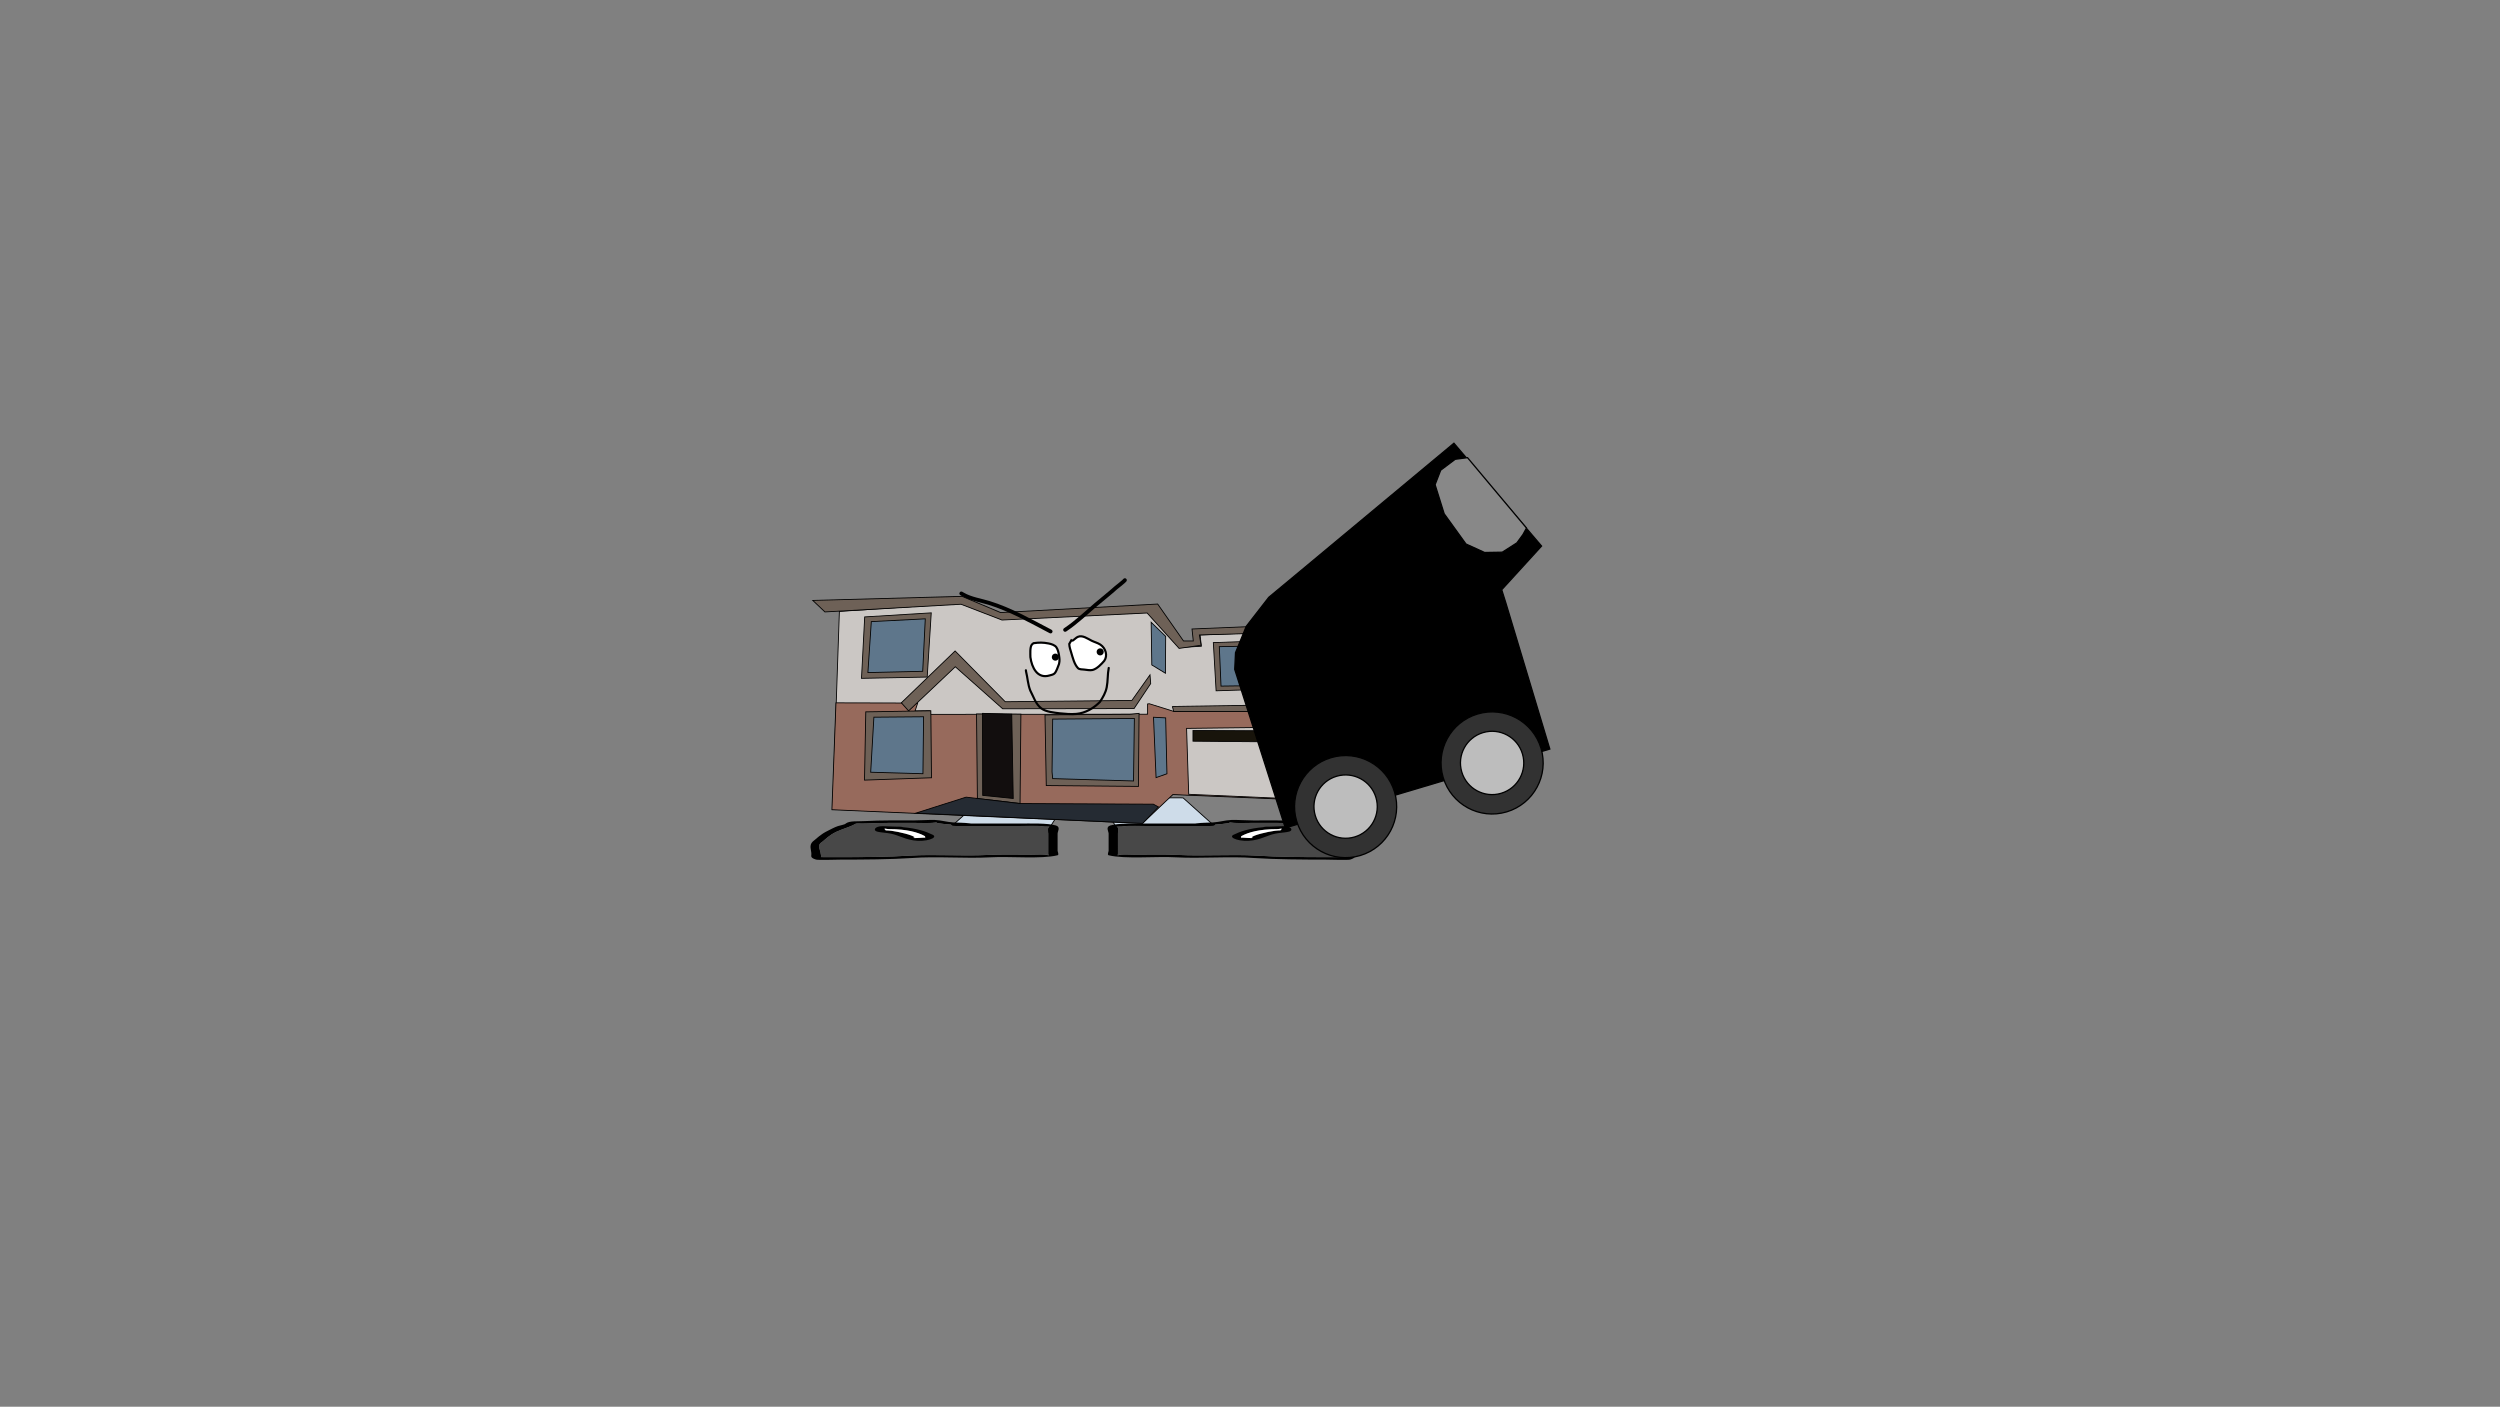<svg version="1.1" xmlns="http://www.w3.org/2000/svg" xmlns:xlink="http://www.w3.org/1999/xlink" width="2878.25" height="1619.58" viewBox="0,0,2878.25,1619.58"><rect x="0" y="0" width="2878.25" height="1619.58" fill="#808080" stroke="none"/><g transform="translate(1117.373,629.809)"><g data-paper-data="{&quot;isPaintingLayer&quot;:true}" stroke-linejoin="miter" stroke-miterlimit="10" stroke-dasharray="" stroke-dashoffset="0" style="mix-blend-mode: normal"><path d="M-1117.373,989.77v-1619.58h2878.25v1619.58z" fill="none" fill-rule="nonzero" stroke="#000000" stroke-width="0" stroke-linecap="butt"/><g><path d="M166.604,320.574l-20.829,-32.081l98.94,0.284l35.41,31.797z" data-paper-data="{&quot;index&quot;:null}" fill="#cedce9" fill-rule="nonzero" stroke="#000000" stroke-width="1" stroke-linecap="round"/><path d="M289.536,318.907c-2.678,0.352 -5.31,0.553 -7.916,0.698c0.018,0.054 0.027,0.11 0.027,0.169c0,1.432 -5.452,1.432 -5.452,1.432c-24.078,0 -48.156,0 -72.234,0c-6.196,0 -21.613,-0.65 -26.183,0.207c-2.632,0.493 -4.517,0.444 -7.89,0.509c-0.381,0.007 -1.073,0.023 -1.685,0.033c3.262,0.612 1.685,6.263 1.685,7.843c0,6.682 0,13.364 0,20.046c0,1.193 0,2.386 0,3.58c0,0.477 -0.959,1.837 0,1.432c3.648,-1.542 10.767,-0.713 19.081,-0.716c16.388,-0.005 33.933,-0.466 50.028,0.309c29.391,1.544 60.992,-0.923 90.148,0.797c24.557,1.612 53.952,1.758 79.252,1.758c6.36,0 12.721,0 19.081,0c0.957,0 2.46,-0.034 4.015,-0.071c-1.565,-0.735 0.074,-2.511 0.074,-3.509c0,-3.728 4.758,-10.158 -1.083,-13.508c-5.162,-4.067 -8.427,-7.983 -16.847,-12.039c-6.212,-2.993 -15.883,-5.645 -21.023,-8.618c-2.492,-1.772 -4.723,-0.505 -12.838,-0.916c-17.957,-0.907 -35.966,-0.716 -54.517,-0.716c-6.762,0 -15.254,0.361 -21.807,0c-1.383,-0.076 -3.983,-0.359 -5.931,-0.591c3.564,0.723 -4.568,1.423 -7.986,1.871zM203.96,318.342c18.198,0 36.395,0 54.593,0c0.525,-0.069 1.05,-0.138 1.575,-0.207c6.914,-0.908 13.157,-0.667 19.081,-1.074c8.073,-0.554 12.902,-2.42 21.231,-2.864c4.785,-0.255 18.037,0.565 24.82,0.565c18.392,0 36.763,-0.276 54.517,0.716c9.973,0.557 18.402,-0.529 23.066,2.787c0.688,1.26 6.191,2.047 9.069,3.016c4.399,1.481 8.075,3.674 11.479,5.314c8.438,4.065 12.148,8.245 17.438,12.414c4.728,4.394 1.643,9.842 1.643,14.413c0,2.527 1.516,4.308 -5.452,6.443c-2.43,0.745 -24.878,0 -28.621,0c-26.096,0 -56.587,-0.181 -81.897,-1.843c-27.805,-2.135 -60.902,0.742 -89.642,-0.767c-23.16,-1.37 -58.908,2.28 -77.874,-2.401c-1.878,-0.463 0,-4.248 0,-5.011c0,-6.682 0,-13.364 0,-20.046c0,-2.234 -3.749,-7.568 1.939,-9.231c9.926,-2.903 28.503,-2.223 43.038,-2.223z" data-paper-data="{&quot;index&quot;:null}" fill="#000000" fill-rule="nonzero" stroke="none" stroke-width="1" stroke-linecap="butt"/><path d="M281.543,319.536c2.606,-0.145 5.27,-0.348 7.948,-0.7c3.417,-0.449 11.582,-1.149 8.018,-1.872c1.949,0.232 4.57,0.515 5.953,0.591c6.553,0.361 15.121,0.004 21.883,0.004c18.55,0 36.677,-0.171 54.633,0.736c8.115,0.41 10.363,-0.851 12.855,0.921c5.14,2.973 14.852,5.647 21.064,8.64c8.42,4.056 11.696,7.999 16.858,12.066c5.841,3.349 1.058,9.805 1.058,13.533c0,0.998 -1.649,2.779 -0.084,3.514c-1.556,0.037 -3.06,0.072 -4.017,0.072c-6.36,0 -12.732,0.004 -19.092,0.004c-25.3,0 -54.815,-0.12 -79.372,-1.733c-29.157,-1.72 -61.046,0.733 -90.437,-0.811c-16.095,-0.774 -33.69,-0.33 -50.078,-0.325c-8.313,0.003 -15.439,-0.83 -19.087,0.713c-0.959,0.405 -0.004,-0.957 -0.004,-1.434c0,-1.193 -0.009,-2.392 -0.009,-3.585c0,-6.682 -0.011,-13.404 -0.011,-20.086c0,-1.58 1.593,-7.245 -1.668,-7.856c0.612,-0.01 1.305,-0.026 1.686,-0.033c3.373,-0.065 5.262,-0.018 7.894,-0.511c4.57,-0.856 20.001,-0.213 26.197,-0.213c24.078,0 48.285,-0.028 72.363,-0.028c0,0 5.478,-0.002 5.478,-1.434c0,-0.059 -0.008,-0.115 -0.026,-0.169z" data-paper-data="{&quot;noHover&quot;:false,&quot;origItem&quot;:[&quot;Path&quot;,{&quot;applyMatrix&quot;:true,&quot;segments&quot;:[[[579.60736,595.76373],[0.95609,-0.20262],[0.00646,0.07548]],[[579.61718,596],[0,-0.08208],[0,2]],[[577.61718,598],[0,0],[-8.83333,0]],[[551.11718,598],[8.83333,0],[-2.27308,0]],[[541.51161,598.28885],[1.67648,-1.19621],[-0.96568,0.68904]],[[538.61718,599],[1.23739,-0.09027],[-0.13966,0.01019]],[[537.99901,599.04541],[0.22447,-0.0134],[1.19653,0.85421]],[[538.61718,610],[0,-2.20646],[0,9.33333]],[[538.61718,638],[0,-9.33333],[0,1.66667]],[[538.61718,643],[0,-1.66667],[0,0.66667]],[[538.61718,645],[-0.35177,0.56631],[1.33831,-2.15456]],[[545.61718,644],[-3.04994,0.00386],[6.01206,-0.00761]],[[563.97058,644.43107],[-5.90478,-1.08158],[10.78253,2.15651]],[[597.04254,645.54479],[-10.6965,-2.40266],[9.00888,2.25222]],[[626.11718,648],[-9.28168,0],[2.33333,0]],[[633.11718,648],[-2.33333,0],[0.35109,0]],[[634.59021,647.90091],[-0.5707,0.05184],[-0.57412,-1.02596]],[[634.61718,643],[0,1.39387],[0,-5.20707]],[[634.21982,624.13246],[2.14282,4.67827],[-1.8936,-5.6808]],[[628.03948,607.31672],[3.08887,5.66543],[-2.2791,-4.1802]],[[620.32688,595.27881],[1.8857,4.15235],[-0.91417,-2.47477]],[[615.61718,594],[2.9771,0.57275],[-6.58756,-1.26734]],[[595.61718,593],[6.8054,0],[-2.48058,0]],[[587.61718,593],[2.40395,0.50364],[-0.50743,-0.10631]],[[585.44122,592.1748],[0.71481,0.32365],[1.30749,1.01011]],[[582.51161,594.78885],[1.25365,-0.62682],[-0.98239,0.4912]]],&quot;closed&quot;:true}],&quot;index&quot;:null}" fill="#484848" fill-rule="nonzero" stroke="none" stroke-width="1" stroke-linecap="butt"/><path d="M357.969,324.785c0,-0.166 -0.076,-0.444 -0.148,-0.717c-0.281,0.111 -0.7,0.205 -1.238,0.286c-1.615,0.432 -4.066,0.431 -4.066,0.431c-20.765,0 -32.759,3.801 -40.1,7.8c-0.864,0.454 -0.787,1 -0.787,1.507c0,0.144 -0.053,0.374 -0.11,0.611c0.055,-0.076 0.192,-0.139 0.471,-0.179c1.233,-0.178 11.953,0.911 13.268,0.284c0.395,-0.188 -1.939,-0.224 -1.81,-0.436c1.583,-2.612 18.376,-6.562 26.63,-7.646c2.141,-0.281 4.551,-0.423 6.947,-0.487c-0.937,-0.383 0.943,-0.97 0.943,-1.454zM311.491,334.822c-0.124,0.509 -0.233,0.996 0.139,0.702c0.254,-0.2 -0.113,-0.482 -0.139,-0.702zM302.665,331.304c7.792,-3.858 18.154,-7.375 34.303,-8.76c1.517,-0.623 4.646,-0.623 4.646,-0.623h2.726c6.172,0 9.438,-0.565 16.067,-0.565c9.207,0 11.341,4.808 6.527,6.217c-3.038,0.889 -7.911,1.18 -11.978,1.714c-12.038,1.581 -16.505,6.124 -29.696,8.384c-13.981,2.396 -29.373,-2.807 -22.594,-6.368z" data-paper-data="{&quot;index&quot;:null}" fill="#000000" fill-rule="nonzero" stroke="none" stroke-width="1" stroke-linecap="butt"/><path d="M358.024,324.02c0.072,0.273 0.16,0.555 0.16,0.721c0,0.484 -1.857,1.079 -0.92,1.462c-2.396,0.065 -4.82,0.2 -6.961,0.482c-8.255,1.084 -25.128,5.014 -26.712,7.626c-0.129,0.212 1.946,0.374 1.551,0.562c-1.315,0.627 -12.128,-0.481 -13.361,-0.303c-0.279,0.04 -0.415,0.103 -0.47,0.18c0.057,-0.237 0.1,-0.47 0.1,-0.614c0,-0.507 -0.1,-1.064 0.764,-1.517c7.341,-3.999 19.768,-7.884 40.533,-7.884c0,0 2.462,0.003 4.077,-0.428c0.539,-0.08 0.958,-0.175 1.238,-0.286z" data-paper-data="{&quot;noHover&quot;:false,&quot;origItem&quot;:[&quot;Path&quot;,{&quot;applyMatrix&quot;:true,&quot;segments&quot;:[[[607.563,601.99816],[0.02649,0.38155],[-0.10299,0.15484]],[[607.10872,602.39727],[0.1976,-0.11227],[-0.59254,0.60273]],[[605.61718,603],[0,0],[-7.618,0]],[[590.90604,613.89443],[2.69308,-5.58508],[-0.31682,0.63364]],[[590.61718,616],[0,-0.70843],[0,0.20156]],[[590.57685,616.85325],[0.02106,-0.33136],[0.02013,-0.10671]],[[590.74964,616.60263],[-0.10238,0.05628],[0.45234,-0.24865]],[[595.61718,617],[-0.48256,0.87548],[0.14503,-0.26312]],[[594.95308,616.3906],[-0.04725,0.29671],[0.58086,-3.64773]],[[604.72276,605.71115],[-3.02833,1.51416],[0.78545,-0.39273]],[[607.27135,605.03032],[-0.87898,0.0905],[-0.34365,-0.53523]],[[607.61718,603],[0,0.6759],[0,-0.23192]]],&quot;closed&quot;:true}],&quot;index&quot;:null}" fill="#ffffff" fill-rule="nonzero" stroke="none" stroke-width="1" stroke-linecap="butt"/><path d="M-20.891,320.574l35.41,-31.797l98.94,-0.284l-20.829,32.081z" data-paper-data="{&quot;index&quot;:null}" fill="#cedce9" fill-rule="nonzero" stroke="#000000" stroke-width="1" stroke-linecap="round"/><path d="M-30.303,318.907c-3.417,-0.449 -11.55,-1.148 -7.986,-1.871c-1.948,0.232 -4.548,0.515 -5.931,0.591c-6.553,0.361 -15.045,0 -21.807,0c-18.55,0 -36.56,-0.191 -54.517,0.716c-8.115,0.41 -10.346,-0.856 -12.838,0.916c-5.14,2.973 -14.811,5.626 -21.023,8.618c-8.42,4.056 -11.685,7.972 -16.847,12.039c-5.841,3.349 -1.083,9.78 -1.083,13.508c0,0.998 1.639,2.774 0.074,3.509c1.556,0.037 3.058,0.071 4.015,0.071c6.36,0 12.721,0 19.081,0c25.3,0 54.696,-0.145 79.252,-1.758c29.157,-1.72 60.757,0.747 90.148,-0.797c16.095,-0.774 33.64,-0.314 50.028,-0.309c8.314,0.003 15.433,-0.827 19.081,0.716c0.959,0.405 0,-0.955 0,-1.432c0,-1.193 0,-2.386 0,-3.58c0,-6.682 0,-13.364 0,-20.046c0,-1.58 -1.577,-7.231 1.685,-7.843c-0.612,-0.01 -1.304,-0.025 -1.685,-0.033c-3.373,-0.065 -5.257,-0.016 -7.89,-0.509c-4.57,-0.856 -19.987,-0.207 -26.183,-0.207c-24.078,0 -48.156,0 -72.234,0c0,0 -5.452,0 -5.452,-1.432c0,-0.059 0.009,-0.115 0.027,-0.169c-2.606,-0.145 -5.239,-0.346 -7.916,-0.698zM55.273,318.342c14.535,0 33.111,-0.68 43.038,2.223c5.688,1.664 1.939,6.997 1.939,9.231c0,6.682 0,13.364 0,20.046c0,0.763 1.878,4.548 0,5.011c-18.966,4.681 -54.714,1.031 -77.874,2.401c-28.74,1.51 -61.838,-1.367 -89.642,0.767c-25.31,1.662 -55.801,1.843 -81.897,1.843c-3.743,0 -26.191,0.745 -28.621,0c-6.968,-2.135 -5.452,-3.916 -5.452,-6.443c0,-4.571 -3.085,-10.019 1.643,-14.413c5.29,-4.168 9,-8.349 17.438,-12.414c3.404,-1.64 7.08,-3.833 11.479,-5.314c2.878,-0.969 8.381,-1.756 9.069,-3.016c4.664,-3.316 13.093,-2.23 23.066,-2.787c17.753,-0.992 36.125,-0.716 54.517,-0.716c6.783,0 20.035,-0.82 24.82,-0.565c8.329,0.444 13.158,2.31 21.231,2.864c5.924,0.406 12.166,0.166 19.081,1.074c0.525,0.069 1.05,0.138 1.575,0.207c18.197,0 36.395,0 54.593,0z" data-paper-data="{&quot;index&quot;:null}" fill="#000000" fill-rule="nonzero" stroke="none" stroke-width="1" stroke-linecap="butt"/><path d="M-22.31,319.536c-0.018,0.054 -0.026,0.11 -0.026,0.169c0,1.432 5.478,1.434 5.478,1.434c24.078,0 48.285,0.028 72.363,0.028c6.196,0 21.627,-0.643 26.197,0.213c2.632,0.493 4.521,0.447 7.894,0.511c0.381,0.007 1.074,0.023 1.686,0.033c-3.262,0.612 -1.668,6.277 -1.668,7.856c0,6.682 -0.011,13.404 -0.011,20.086c0,1.193 -0.009,2.392 -0.009,3.585c0,0.477 0.955,1.839 -0.004,1.434c-3.648,-1.542 -10.774,-0.71 -19.087,-0.713c-16.388,-0.005 -33.982,-0.449 -50.078,0.325c-29.391,1.544 -61.281,-0.909 -90.437,0.811c-24.557,1.612 -54.072,1.733 -79.372,1.733c-6.36,0 -12.732,-0.004 -19.092,-0.004c-0.957,0 -2.462,-0.035 -4.017,-0.072c1.565,-0.735 -0.084,-2.516 -0.084,-3.514c0,-3.728 -4.783,-10.183 1.058,-13.533c5.162,-4.067 8.438,-8.01 16.858,-12.066c6.212,-2.993 15.924,-5.667 21.064,-8.64c2.492,-1.772 4.74,-0.511 12.855,-0.921c17.957,-0.907 36.083,-0.736 54.633,-0.736c6.762,0 15.33,0.357 21.883,-0.004c1.383,-0.076 4.004,-0.359 5.953,-0.591c-3.564,0.723 4.601,1.424 8.018,1.872c2.678,0.352 5.342,0.555 7.948,0.7z" data-paper-data="{&quot;noHover&quot;:false,&quot;origItem&quot;:[&quot;Path&quot;,{&quot;applyMatrix&quot;:true,&quot;segments&quot;:[[[579.60736,595.76373],[0.95609,-0.20262],[0.00646,0.07548]],[[579.61718,596],[0,-0.08208],[0,2]],[[577.61718,598],[0,0],[-8.83333,0]],[[551.11718,598],[8.83333,0],[-2.27308,0]],[[541.51161,598.28885],[1.67648,-1.19621],[-0.96568,0.68904]],[[538.61718,599],[1.23739,-0.09027],[-0.13966,0.01019]],[[537.99901,599.04541],[0.22447,-0.0134],[1.19653,0.85421]],[[538.61718,610],[0,-2.20646],[0,9.33333]],[[538.61718,638],[0,-9.33333],[0,1.66667]],[[538.61718,643],[0,-1.66667],[0,0.66667]],[[538.61718,645],[-0.35177,0.56631],[1.33831,-2.15456]],[[545.61718,644],[-3.04994,0.00386],[6.01206,-0.00761]],[[563.97058,644.43107],[-5.90478,-1.08158],[10.78253,2.15651]],[[597.04254,645.54479],[-10.6965,-2.40266],[9.00888,2.25222]],[[626.11718,648],[-9.28168,0],[2.33333,0]],[[633.11718,648],[-2.33333,0],[0.35109,0]],[[634.59021,647.90091],[-0.5707,0.05184],[-0.57412,-1.02596]],[[634.61718,643],[0,1.39387],[0,-5.20707]],[[634.21982,624.13246],[2.14282,4.67827],[-1.8936,-5.6808]],[[628.03948,607.31672],[3.08887,5.66543],[-2.2791,-4.1802]],[[620.32688,595.27881],[1.8857,4.15235],[-0.91417,-2.47477]],[[615.61718,594],[2.9771,0.57275],[-6.58756,-1.26734]],[[595.61718,593],[6.8054,0],[-2.48058,0]],[[587.61718,593],[2.40395,0.50364],[-0.50743,-0.10631]],[[585.44122,592.1748],[0.71481,0.32365],[1.30749,1.01011]],[[582.51161,594.78885],[1.25365,-0.62682],[-0.98239,0.4912]]],&quot;closed&quot;:true}],&quot;index&quot;:null}" fill="#484848" fill-rule="nonzero" stroke="none" stroke-width="1" stroke-linecap="butt"/><path d="M-98.736,324.785c0,0.484 1.879,1.07 0.943,1.454c2.396,0.065 4.806,0.206 6.947,0.487c8.255,1.084 25.047,5.034 26.63,7.646c0.129,0.212 -2.206,0.248 -1.81,0.436c1.315,0.627 12.035,-0.462 13.268,-0.284c0.279,0.04 0.416,0.103 0.471,0.179c-0.057,-0.237 -0.11,-0.467 -0.11,-0.611c0,-0.507 0.076,-1.054 -0.787,-1.507c-7.341,-3.999 -19.335,-7.8 -40.1,-7.8c0,0 -2.45,0 -4.066,-0.431c-0.539,-0.08 -0.958,-0.175 -1.238,-0.286c-0.072,0.273 -0.148,0.551 -0.148,0.717zM-52.397,335.524c0.372,0.293 0.262,-0.193 0.139,-0.702c-0.026,0.221 -0.393,0.502 -0.139,0.702zM-43.432,331.304c6.779,3.561 -8.613,8.763 -22.594,6.368c-13.191,-2.26 -17.658,-6.803 -29.696,-8.384c-4.067,-0.534 -8.94,-0.826 -11.978,-1.714c-4.815,-1.408 -2.68,-6.217 6.527,-6.217c6.63,0 9.895,0.565 16.067,0.565h2.726c0,0 3.129,0 4.646,0.623c16.149,1.385 26.511,4.902 34.303,8.76z" data-paper-data="{&quot;index&quot;:null}" fill="#000000" fill-rule="nonzero" stroke="none" stroke-width="1" stroke-linecap="butt"/><path d="M-98.791,324.02c0.281,0.111 0.7,0.205 1.238,0.286c1.615,0.432 4.077,0.428 4.077,0.428c20.765,0 33.192,3.885 40.533,7.884c0.864,0.454 0.764,1.01 0.764,1.517c0,0.144 0.042,0.377 0.1,0.614c-0.055,-0.076 -0.191,-0.14 -0.47,-0.18c-1.233,-0.178 -12.046,0.93 -13.361,0.303c-0.395,-0.188 1.68,-0.35 1.551,-0.562c-1.583,-2.611 -18.457,-6.542 -26.712,-7.626c-2.141,-0.281 -4.565,-0.417 -6.961,-0.482c0.937,-0.383 -0.92,-0.978 -0.92,-1.462c0,-0.166 0.088,-0.448 0.16,-0.721z" data-paper-data="{&quot;noHover&quot;:false,&quot;origItem&quot;:[&quot;Path&quot;,{&quot;applyMatrix&quot;:true,&quot;segments&quot;:[[[607.563,601.99816],[0.02649,0.38155],[-0.10299,0.15484]],[[607.10872,602.39727],[0.1976,-0.11227],[-0.59254,0.60273]],[[605.61718,603],[0,0],[-7.618,0]],[[590.90604,613.89443],[2.69308,-5.58508],[-0.31682,0.63364]],[[590.61718,616],[0,-0.70843],[0,0.20156]],[[590.57685,616.85325],[0.02106,-0.33136],[0.02013,-0.10671]],[[590.74964,616.60263],[-0.10238,0.05628],[0.45234,-0.24865]],[[595.61718,617],[-0.48256,0.87548],[0.14503,-0.26312]],[[594.95308,616.3906],[-0.04725,0.29671],[0.58086,-3.64773]],[[604.72276,605.71115],[-3.02833,1.51416],[0.78545,-0.39273]],[[607.27135,605.03032],[-0.87898,0.0905],[-0.34365,-0.53523]],[[607.61718,603],[0,0.6759],[0,-0.23192]]],&quot;closed&quot;:true}],&quot;index&quot;:null}" fill="#ffffff" fill-rule="nonzero" stroke="none" stroke-width="1" stroke-linecap="butt"/><path d="M-13.753,289.776c1.942,0.493 3.915,0.804 5.918,0.934c-1.973,0 -3.945,0 -5.918,0c0,-0.311 0,-0.623 0,-0.934z" data-paper-data="{&quot;index&quot;:null}" fill="#5a5a5a" fill-rule="evenodd" stroke="#000000" stroke-width="0.5" stroke-linecap="butt"/><path d="M188.387,291.956c0,0.415 0,0.831 0,1.246c-3.794,0.102 -7.531,-0.002 -11.213,-0.311c3.635,0 7.266,0 10.901,0c-0.075,-0.402 0.031,-0.714 0.311,-0.934z" data-paper-data="{&quot;index&quot;:null}" fill="#b9b9b9" fill-rule="evenodd" stroke="#000000" stroke-width="0.5" stroke-linecap="butt"/></g><path d="M-150.988,74.109l140.593,-9.397l45.178,18.071l169.145,-7.59l36.865,40.479l24.938,-1.446l-1.446,-13.011l121.076,-4.698v11.204v2.169l32.528,-2.53l9.397,-2.169l9.758,187.668l-204.564,-8.313l-35.6,32.528l-355.728,-15.18z" fill="#cbc7c4" fill-rule="nonzero" stroke="#000000" stroke-width="1" stroke-linecap="round"/><path d="M438.347,293.592l-205.414,-8.595l-35.116,33.151l-357.418,-15.716l4.666,-123.054l94.051,0.246l-2.947,9.086l17.189,-0.246l0.737,4.175l249.756,-0.184v-11.787l1.965,-0.246l28.24,8.84l198.109,-0.737z" fill="#976a5c" fill-rule="nonzero" stroke="#000000" stroke-width="1" stroke-linecap="round"/><path d="M207.412,157.217l-19.154,28.731l-151.267,0.246l-54.515,-48.376l-53.778,50.832l-8.349,-9.331l61.882,-59.672l57.708,58.444l145.804,-1.473l20.873,-29.468z" fill="#6e6157" fill-rule="nonzero" stroke="#000000" stroke-width="1" stroke-linecap="round"/><path d="M234.977,183.492l213.211,-3.192l-3.438,9.086h-210.817l-1.473,-5.648z" fill="#6e6157" fill-rule="nonzero" stroke="#000000" stroke-width="1" stroke-linecap="round"/><path d="M383.911,97.79l-120.449,3.438l1.965,11.787l-25.293,3.683l-36.835,-40.764l-167.106,8.104l-47.148,-18.172l-156.67,8.84l-13.997,-13.26l171.833,-4.666l44.447,18.663l180.796,-9.823l29.713,42.483h11.296l-1.473,-13.752l140.892,-5.894l-3.192,13.015l45.92,-4.42l-2.701,7.612l-17.435,2.947l-32.906,1.965z" fill="#6e6157" fill-rule="nonzero" stroke="#000000" stroke-width="1" stroke-linecap="round"/><path d="M408.099,291.54l-156.915,-6.876l-2.456,-75.879l158.327,-1.965l2.21,86.193z" fill="#cbc7c4" fill-rule="nonzero" stroke="#000000" stroke-width="1" stroke-linecap="round"/><path d="M401.223,224.747l-145.128,-1.228v-12.278l144.637,0.491z" fill="#18140b" fill-rule="nonzero" stroke="#000000" stroke-width="1" stroke-linecap="round"/><path d="M282.739,165.505l-3.192,-55.497l87.421,-2.947l0.737,55.743z" fill="#6e6157" fill-rule="nonzero" stroke="#000000" stroke-width="1" stroke-linecap="round"/><path d="M288.387,160.102l-1.965,-45.429l74.16,-1.228l1.228,45.675z" fill="#5e768b" fill-rule="nonzero" stroke="#000000" stroke-width="1" stroke-linecap="round"/><path d="M207.965,86.617l16.698,16.207l-0.246,42.483l-15.716,-9.577z" fill="#5e768b" fill-rule="nonzero" stroke="#000000" stroke-width="1" stroke-linecap="round"/><path d="M210.666,195.955l13.997,0.737l1.473,64.338l-12.524,4.42z" fill="#5e768b" fill-rule="nonzero" stroke="#000000" stroke-width="1" stroke-linecap="round"/><path d="M194.029,191.473l-0.737,84.106l-106.084,-0.982l-1.473,-81.343l98.717,-0.737z" fill="#6e6157" fill-rule="nonzero" stroke="#000000" stroke-width="1" stroke-linecap="round"/><path d="M187.644,269.317l-93.069,-2.701l-0.737,-7.858l0.737,-60.654l94.051,-0.737z" fill="#5e768b" fill-rule="nonzero" stroke="#000000" stroke-width="1" stroke-linecap="round"/><path d="M7.891,289.33l-0.982,-97.182l51.077,0.246l-0.982,102.83l-51.077,-5.894z" fill="#6e6157" fill-rule="nonzero" stroke="#000000" stroke-width="1" stroke-linecap="round"/><path d="M14.031,285.892l-0.246,-94.419l33.642,0.982l1.719,96.998z" fill="#120e0e" fill-rule="nonzero" stroke="#000000" stroke-width="1" stroke-linecap="round"/><path d="M-120.6,189.754l74.897,-1.228l0.737,77.107l-77.107,2.701z" fill="#6e6157" fill-rule="nonzero" stroke="#000000" stroke-width="1" stroke-linecap="round"/><path d="M-114.952,259.249l3.683,-63.355l57.216,-0.491l-0.737,65.566z" fill="#5e768b" fill-rule="nonzero" stroke="#000000" stroke-width="1" stroke-linecap="round"/><path d="M-63.033,306.362l57.953,-18.417l61.821,7.367l153.723,0.737l5.894,3.192l-18.172,18.908z" fill="#252b33" fill-rule="nonzero" stroke="#000000" stroke-width="1" stroke-linecap="round"/><path d="M-49.895,149.692l-75.634,1.473l3.683,-70.722l76.616,-4.666z" fill="#6e6157" fill-rule="nonzero" stroke="#000000" stroke-width="1" stroke-linecap="round"/><path d="M-55.052,143.062l-63.11,1.473l3.929,-58.69l62.128,-3.192z" fill="#5e768b" fill-rule="nonzero" stroke="#000000" stroke-width="1" stroke-linecap="round"/><path d="M118.143,107.404c1.832,-1.223 3.314,-3.045 5.318,-3.959c5.43,-2.478 11.612,2.248 16.041,4.426c3.128,1.538 7.051,2.537 9.957,4.468c6.112,4.064 8.812,12.617 4.488,18.661c-3.3,3.856 -8.22,9.103 -13.325,10.508c-2.737,0.753 -7.055,-0.147 -9.814,-0.438c-1.926,-0.203 -5.575,-0.043 -7.137,-1.697c-4.242,-4.491 -5.966,-12.026 -7.708,-17.701c-1.002,-3.265 -2.183,-6.674 -2.287,-10.109c0.44,-0.759 1.53,-2.608 2.375,-4.132c0.971,0.722 2.092,-0.027 2.092,-0.027z" data-paper-data="{&quot;noHover&quot;:false,&quot;origItem&quot;:[&quot;Path&quot;,{&quot;applyMatrix&quot;:true,&quot;segments&quot;:[[[254.6949,186.11405],[0.65028,0.48315],[-0.56576,1.02044]],[[253.11005,188.87188],[0.29463,-0.50835],[0.06978,2.29953]],[[254.64642,195.6181],[-0.67098,-2.18546],[1.16649,3.79941]],[[259.7839,207.42445],[-2.83986,-3.00645],[1.04562,1.10696]],[[264.54461,208.55349],[-1.289,-0.13601],[1.84685,0.19486]],[[271.0893,208.84756],[-1.83206,0.50411],[3.41796,-0.94048]],[[279.97866,201.84029],[-2.20919,2.58133],[2.89415,-4.04583]],[[276.97815,189.39711],[4.09168,2.72046],[-1.94487,-1.2931]],[[270.33889,186.42531],[2.0941,1.02982],[-2.96504,-1.45813]],[[259.64197,183.45745],[3.63526,-1.65872],[-1.34144,0.61208]],[[256.09339,186.09839],[1.22638,-0.8186],[0,0]]],&quot;closed&quot;:true}],&quot;index&quot;:null}" fill="#ffffff" fill-rule="nonzero" stroke="#000000" stroke-width="2.5" stroke-linecap="butt"/><path d="M89.939,111.022c2.807,0.565 7.162,1.792 8.953,4.501c1.686,2.549 2.441,5.983 2.924,8.911c0.627,3.802 0.964,6.436 0.056,10.193c-1.358,3.118 -2.813,8.726 -5.37,11.059c-1.371,1.251 -3.923,1.682 -5.619,2.19c-13.837,4.151 -20.379,-9.132 -21.952,-21.037c-0.012,-3.551 -0.67,-11.318 1.572,-14.374c0.535,-0.729 1.286,-1.26 2.053,-1.765c6.11,-0.885 11.061,-0.95 17.383,0.322z" data-paper-data="{&quot;noHover&quot;:false,&quot;origItem&quot;:[&quot;Path&quot;,{&quot;applyMatrix&quot;:true,&quot;segments&quot;:[[[225.56701,188.31268],[4.09007,-0.59268],[-0.51326,0.33791]],[[224.19758,189.49032],[0.35808,-0.48829],[-1.50057,2.0462]],[[223.16164,199.0832],[-0.00778,-2.37718],[1.05261,7.96903]],[[237.79383,213.11015],[-9.26312,2.77893],[1.13518,-0.34055]],[[241.541,211.65026],[-0.91793,0.83753],[1.71147,-1.56155]],[[245.11595,204.27337],[-0.9092,2.08717],[0.60782,-2.51509]],[[245.07802,197.47981],[0.41983,2.54491],[-0.32334,-1.96006]],[[243.13389,191.53633],[1.12861,1.70669],[-1.19909,-1.81326]],[[237.16363,188.53578],[1.87936,0.378],[-4.23215,-0.85123]]],&quot;closed&quot;:true}],&quot;index&quot;:null}" fill="#ffffff" fill-rule="nonzero" stroke="#000000" stroke-width="2.5" stroke-linecap="butt"/><path d="M93.548,126.751c0,-2.269 1.839,-4.108 4.108,-4.108c2.269,0 4.108,1.839 4.108,4.108c0,2.269 -1.839,4.108 -4.108,4.108c-2.269,0 -4.108,-1.839 -4.108,-4.108z" data-paper-data="{&quot;index&quot;:null}" fill="#000000" fill-rule="nonzero" stroke="none" stroke-width="0.5" stroke-linecap="butt"/><path d="M145.161,120.695c0,-2.269 1.839,-4.108 4.108,-4.108c2.269,0 4.108,1.839 4.108,4.108c0,2.269 -1.839,4.108 -4.108,4.108c-2.269,0 -4.108,-1.839 -4.108,-4.108z" data-paper-data="{&quot;index&quot;:null}" fill="#000000" fill-rule="nonzero" stroke="none" stroke-width="0.5" stroke-linecap="butt"/><path d="M-12.504,52.383c1.109,-1.947 3.056,-0.838 3.056,-0.838l2.035,1.159c8.573,4.934 19.788,6.556 29.276,9.463c24.805,7.601 48.392,21.024 71.319,33.033c0,0 1.985,1.04 0.945,3.025c-1.04,1.985 -3.025,0.945 -3.025,0.945c-22.677,-11.879 -46.019,-25.2 -70.553,-32.718c-9.869,-3.024 -21.216,-4.791 -30.181,-9.854l-2.035,-1.159c0,0 -1.947,-1.109 -0.838,-3.056z" data-paper-data="{&quot;index&quot;:null}" fill="#000000" fill-rule="nonzero" stroke="none" stroke-width="0.5" stroke-linecap="butt"/><path d="M179.247,36.596c1.584,1.584 0,3.169 0,3.169l-1.603,1.596c-2.832,2.477 -5.725,4.774 -8.681,7.102c-7.489,6.744 -15.396,12.918 -23.081,19.429c-11.864,10.052 -22.7,20.629 -35.691,29.291c0,0 -1.864,1.243 -3.107,-0.621c-1.243,-1.864 0.621,-3.107 0.621,-3.107c12.84,-8.559 23.539,-19.03 35.265,-28.968c7.693,-6.52 15.606,-12.704 23.107,-19.451c2.934,-2.313 5.807,-4.588 8.618,-7.048l1.385,-1.392c0,0 1.584,-1.584 3.169,0z" data-paper-data="{&quot;index&quot;:null}" fill="#000000" fill-rule="nonzero" stroke="none" stroke-width="0.5" stroke-linecap="butt"/><path d="M63.583,140.66c1.24,-0.155 1.395,1.085 1.395,1.085l0.156,1.264c1.828,7.326 1.982,14.468 4.761,21.63c3.49,6.56 6.041,15.4 12.294,20.076c5.385,4.027 14.178,4.601 20.586,5.482c6.193,0.617 12.843,1.247 19.066,0.661c10.024,-0.945 19.119,-6.323 26.101,-13.266c3.397,-5.247 6.352,-10.106 7.607,-16.343c1.475,-7.333 0.91,-14.964 2.346,-22.271c0,0 0.245,-1.226 1.471,-0.981c1.226,0.245 0.981,1.471 0.981,1.471c-1.486,7.283 -0.862,14.917 -2.34,22.24c-1.34,6.638 -4.466,11.889 -8.123,17.459c-7.413,7.451 -17.091,13.157 -27.781,14.177c-6.405,0.611 -13.246,-0.028 -19.621,-0.664c-6.822,-0.937 -15.997,-1.611 -21.718,-5.911c-6.68,-5.021 -9.418,-14.05 -13.141,-21.089c-2.87,-7.363 -3.06,-14.684 -4.945,-22.212l-0.179,-1.413c0,0 -0.155,-1.24 1.085,-1.395z" fill="#000000" fill-rule="nonzero" stroke="none" stroke-width="0.5" stroke-linecap="butt"/><g fill-rule="nonzero" stroke="#000000" stroke-width="1.5"><path d="M616.284,64.241l50.648,168.334l-304.571,90.777l-58.188,-182.466l0.907,-19.289l12.362,-30.31l25.94,-33.406l31.251,-25.955l181.891,-151.442l100.898,118.387l-45.871,50.282z" fill="#000000" stroke-linecap="round"/><path d="M640.066,-21.867l-3.985,7.369l-7.088,9.72l-16.778,10.706l-20.338,0.356l-21.455,-9.771l-25.12,-34.828l-10.458,-33.493l6.445,-16.66l16.694,-12.583l14.187,-1.851z" fill="#888888" stroke-linecap="round"/><path d="M544.17,265.361c-9.272,-31.11 8.431,-63.846 39.54,-73.118c31.11,-9.272 63.846,8.431 73.118,39.54c9.272,31.11 -8.431,63.846 -39.54,73.118c-31.11,9.272 -63.846,-8.431 -73.118,-39.54z" fill="#323232" stroke-linecap="butt"/><path d="M565.567,258.984c-5.75,-19.293 5.228,-39.594 24.521,-45.345c19.293,-5.75 39.594,5.228 45.345,24.521c5.75,19.293 -5.228,39.594 -24.521,45.345c-19.293,5.75 -39.594,-5.228 -45.345,-24.521z" fill="#bdbdbd" stroke-linecap="butt"/><path d="M375.51,315.63c-9.272,-31.11 8.431,-63.846 39.54,-73.118c31.11,-9.272 63.846,8.431 73.118,39.54c9.272,31.11 -8.431,63.846 -39.54,73.118c-31.11,9.272 -63.846,-8.431 -73.118,-39.54z" fill="#323232" stroke-linecap="butt"/><path d="M396.906,309.253c-5.75,-19.293 5.228,-39.594 24.521,-45.345c19.293,-5.75 39.594,5.228 45.345,24.521c5.75,19.293 -5.228,39.594 -24.521,45.345c-19.293,5.75 -39.594,-5.228 -45.345,-24.521z" fill="#bdbdbd" stroke-linecap="butt"/></g></g></g></svg>